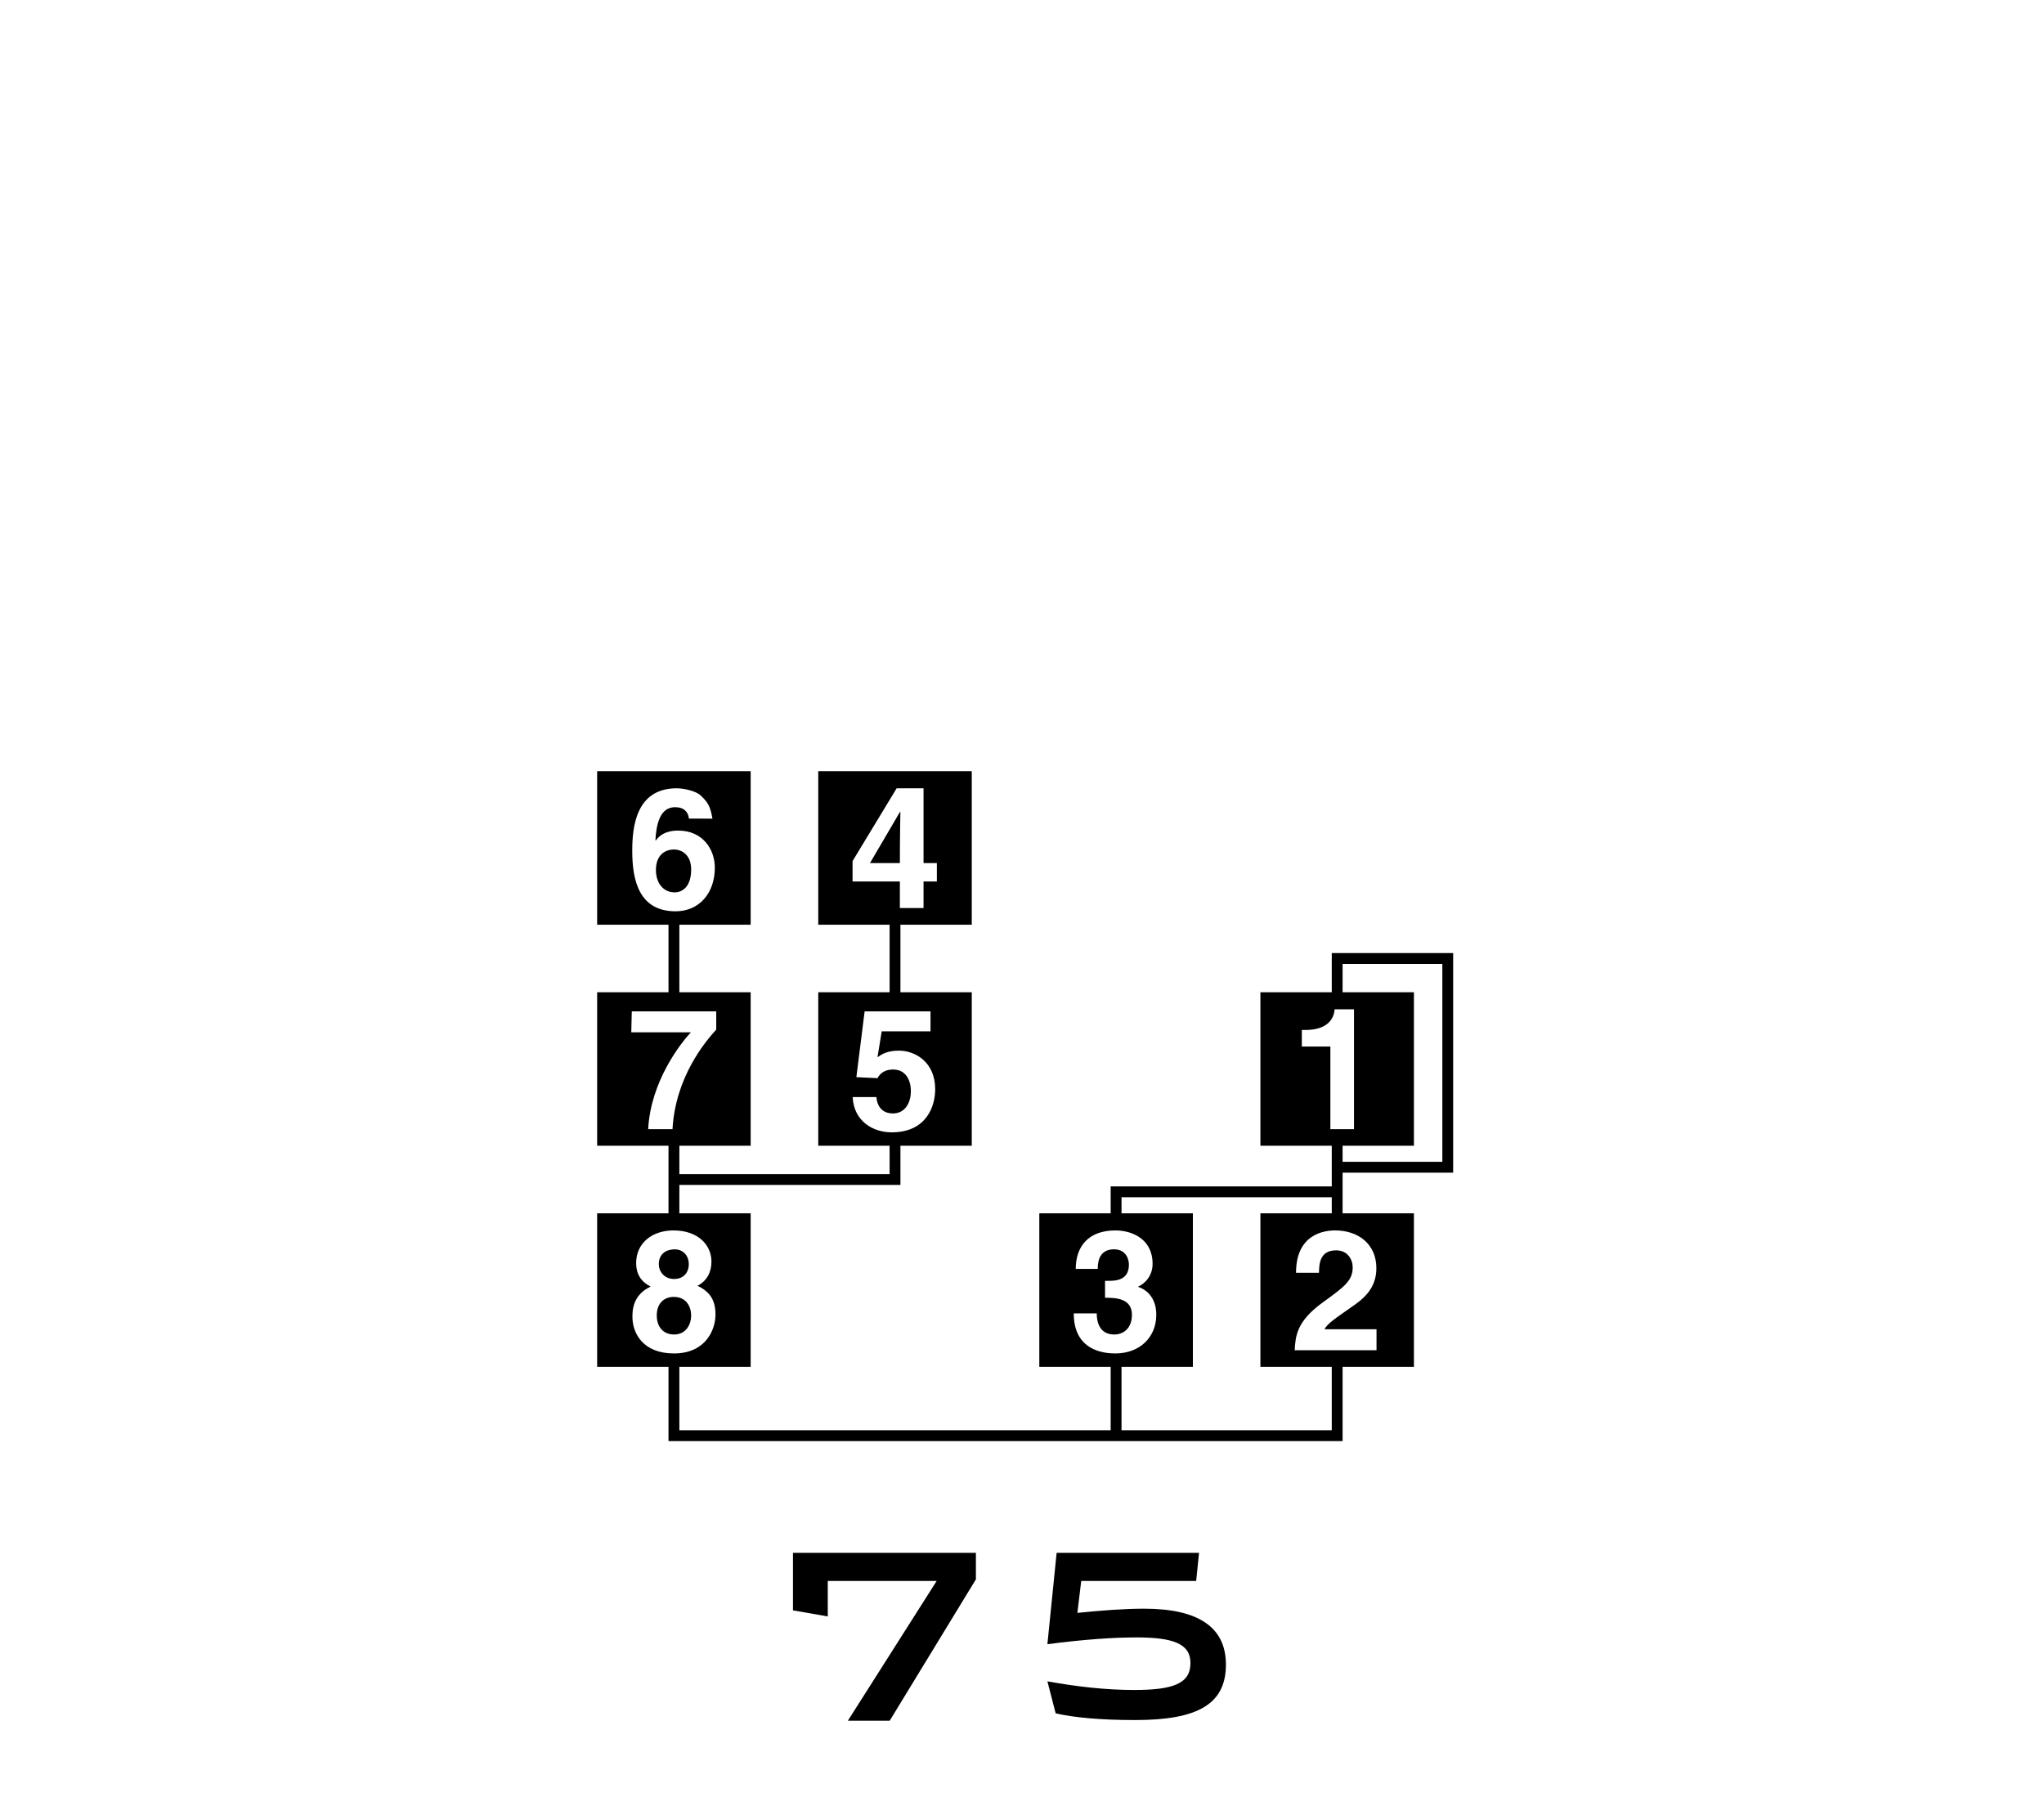 <?xml version="1.0" encoding="UTF-8"?>
<svg xmlns="http://www.w3.org/2000/svg" xmlns:xlink="http://www.w3.org/1999/xlink" width="172" height="152" viewBox="0 0 172 152">
<path fill-rule="nonzero" fill="rgb(0%, 0%, 0%)" fill-opacity="1" d="M 78.82 133.039 L 69.656 133.039 L 69.656 136.027 L 66.727 135.516 L 66.727 130.676 L 82.121 130.676 L 82.121 132.906 L 74.867 144.801 L 71.348 144.801 Z M 78.82 133.039 "/>
<path fill-rule="nonzero" fill="rgb(0%, 0%, 0%)" fill-opacity="1" d="M 88.914 130.676 L 100.898 130.676 L 100.656 133.039 L 90.984 133.039 L 90.66 135.727 C 92.785 135.512 94.641 135.375 96.277 135.375 C 100.848 135.375 103.16 136.934 103.16 140.086 C 103.16 143.453 100.711 144.746 95.523 144.746 C 92.543 144.746 90.312 144.527 88.832 144.18 L 88.137 141.488 C 90.66 141.945 93.078 142.215 95.441 142.215 C 98.723 142.215 100.176 141.676 100.176 139.949 C 100.176 138.309 98.695 137.793 95.633 137.793 C 93.727 137.793 91.227 137.957 88.137 138.363 L 88.914 130.676 "/>
<path fill-rule="nonzero" fill="rgb(0%, 0%, 0%)" fill-opacity="1" d="M 75.766 68.312 L 75.738 68.312 L 73.207 72.629 L 75.723 72.629 C 75.723 70.195 75.766 68.625 75.766 68.312 "/>
<path fill-rule="nonzero" fill="rgb(0%, 0%, 0%)" fill-opacity="1" d="M 56.684 109.137 C 55.961 109.137 55.266 109.605 55.266 110.699 C 55.266 111.664 55.816 112.301 56.727 112.301 C 57.762 112.301 58.16 111.406 58.16 110.711 C 58.16 110.004 57.793 109.137 56.684 109.137 "/>
<path fill-rule="nonzero" fill="rgb(0%, 0%, 0%)" fill-opacity="1" d="M 56.727 107.629 C 57.504 107.629 57.961 107.105 57.961 106.383 C 57.961 105.617 57.434 105.137 56.797 105.137 C 55.902 105.137 55.438 105.645 55.438 106.383 C 55.438 106.98 55.875 107.629 56.727 107.629 "/>
<path fill-rule="nonzero" fill="rgb(0%, 0%, 0%)" fill-opacity="1" d="M 58.16 73.176 C 58.16 71.898 57.336 71.488 56.711 71.488 C 55.961 71.488 55.195 71.953 55.195 73.219 C 55.195 74.312 55.816 75.094 56.77 75.094 C 57.492 75.094 58.16 74.539 58.16 73.176 "/>
<path fill-rule="nonzero" fill="rgb(0%, 0%, 0%)" fill-opacity="1" d="M 121.371 97.77 L 112.977 97.77 L 112.977 96.418 L 118.98 96.418 L 118.98 83.5 L 112.977 83.5 L 112.977 81.113 L 121.371 81.113 Z M 111.949 95.02 L 111.949 88.07 L 109.547 88.07 L 109.547 86.676 L 109.832 86.676 C 111.75 86.676 112.262 85.688 112.305 84.938 L 113.938 84.938 L 113.938 95.02 Z M 115.82 106.723 C 115.82 108.457 114.695 109.332 113.715 110 C 112.383 110.938 111.684 111.391 111.457 111.859 L 115.832 111.859 L 115.832 113.625 L 108.945 113.625 C 109.016 112.441 109.098 111.207 111.289 109.617 C 113.105 108.297 113.828 107.789 113.828 106.652 C 113.828 105.988 113.402 105.219 112.438 105.219 C 111.047 105.219 111.004 106.371 110.992 107.109 L 109.059 107.109 C 109.059 103.828 111.457 103.543 112.352 103.543 C 114.285 103.543 115.82 104.68 115.82 106.723 M 112.066 120.359 L 94.375 120.359 L 94.375 115.023 L 100.379 115.023 L 100.379 102.102 L 94.375 102.102 L 94.375 100.75 L 112.066 100.75 L 112.066 102.102 L 106.062 102.102 L 106.062 115.023 L 112.066 115.023 Z M 90.355 110.527 L 92.301 110.527 L 92.289 110.539 C 92.289 111.082 92.43 112.301 93.762 112.301 C 94.559 112.301 95.25 111.762 95.25 110.641 C 95.25 109.266 93.918 109.207 92.988 109.207 L 92.988 107.785 L 93.309 107.785 C 93.906 107.785 94.996 107.73 94.996 106.426 C 94.996 106.055 94.824 105.133 93.734 105.133 C 92.375 105.133 92.375 106.426 92.375 106.781 L 90.523 106.781 C 90.523 104.891 91.59 103.543 93.863 103.543 C 95.211 103.543 96.988 104.227 96.988 106.352 C 96.988 107.375 96.348 108.012 95.777 108.27 L 95.777 108.297 C 96.133 108.398 97.301 108.922 97.301 110.641 C 97.301 112.543 95.891 113.895 93.863 113.895 C 92.91 113.895 90.355 113.68 90.355 110.527 M 53.219 110.824 C 53.219 110.316 53.219 108.98 54.754 108.27 C 53.957 107.871 53.531 107.23 53.531 106.297 C 53.531 104.578 54.91 103.543 56.668 103.543 C 58.758 103.543 59.867 104.781 59.867 106.168 C 59.867 107.035 59.508 107.773 58.699 108.199 C 59.668 108.68 60.207 109.32 60.207 110.625 C 60.207 111.906 59.383 113.895 56.711 113.895 C 54.113 113.895 53.219 112.203 53.219 110.824 M 54.543 95.02 C 54.754 90.992 57.285 87.781 58.137 86.871 L 53.121 86.871 L 53.164 85.109 L 60.27 85.109 L 60.27 86.645 C 59.305 87.695 56.832 90.676 56.59 95.02 Z M 53.203 71.613 C 53.203 69.699 53.457 66.336 56.953 66.336 C 57.367 66.336 58.516 66.492 59.012 66.988 C 59.566 67.531 59.766 67.828 59.953 68.891 L 57.973 68.887 C 57.918 68.324 57.551 67.926 56.812 67.926 C 55.52 67.926 55.223 69.398 55.152 70.707 L 55.18 70.734 C 55.449 70.363 55.945 69.895 57.066 69.895 C 59.156 69.895 60.152 71.5 60.152 73.008 C 60.152 75.207 58.801 76.688 56.852 76.688 C 53.801 76.688 53.203 74.129 53.203 71.613 M 71.75 92.32 L 73.742 92.32 C 73.824 93.141 74.266 93.699 75.145 93.699 C 76.098 93.699 76.648 92.887 76.648 91.809 C 76.648 90.914 76.223 90.004 75.176 90.004 C 74.906 90.004 74.223 90.02 73.84 90.73 L 72.062 90.645 L 72.758 85.109 L 78.301 85.109 L 78.301 86.789 L 74.195 86.789 L 73.84 88.969 C 74.207 88.711 74.664 88.414 75.641 88.414 C 76.992 88.414 78.695 89.352 78.695 91.664 C 78.695 93.043 78 95.289 75.031 95.289 C 73.457 95.289 71.848 94.352 71.75 92.32 M 71.742 74.18 L 71.742 72.461 L 75.453 66.336 L 77.715 66.336 L 77.715 72.629 L 78.836 72.629 L 78.836 74.18 L 77.715 74.18 L 77.715 76.414 L 75.723 76.414 L 75.723 74.18 Z M 112.066 80.203 L 112.066 83.5 L 106.062 83.5 L 106.062 96.418 L 112.066 96.418 L 112.066 99.84 L 93.461 99.84 L 93.461 102.102 L 87.457 102.102 L 87.457 115.023 L 93.461 115.023 L 93.461 120.359 L 57.168 120.359 L 57.168 115.023 L 63.168 115.023 L 63.168 102.102 L 57.168 102.102 L 57.168 99.715 L 75.77 99.715 L 75.77 96.418 L 81.773 96.418 L 81.773 83.5 L 75.77 83.5 L 75.77 77.816 L 81.773 77.816 L 81.773 64.895 L 68.855 64.895 L 68.855 77.816 L 74.859 77.816 L 74.859 83.5 L 68.855 83.5 L 68.855 96.418 L 74.859 96.418 L 74.859 98.805 L 57.168 98.805 L 57.168 96.418 L 63.168 96.418 L 63.168 83.5 L 57.168 83.5 L 57.168 77.816 L 63.168 77.816 L 63.168 64.895 L 50.25 64.895 L 50.25 77.816 L 56.254 77.816 L 56.254 83.5 L 50.25 83.5 L 50.25 96.418 L 56.254 96.418 L 56.254 102.102 L 50.25 102.102 L 50.25 115.023 L 56.254 115.023 L 56.254 121.27 L 112.977 121.27 L 112.977 115.023 L 118.98 115.023 L 118.98 102.102 L 112.977 102.102 L 112.977 98.68 L 122.281 98.68 L 122.281 80.203 Z M 112.066 80.203 "/>
</svg>

